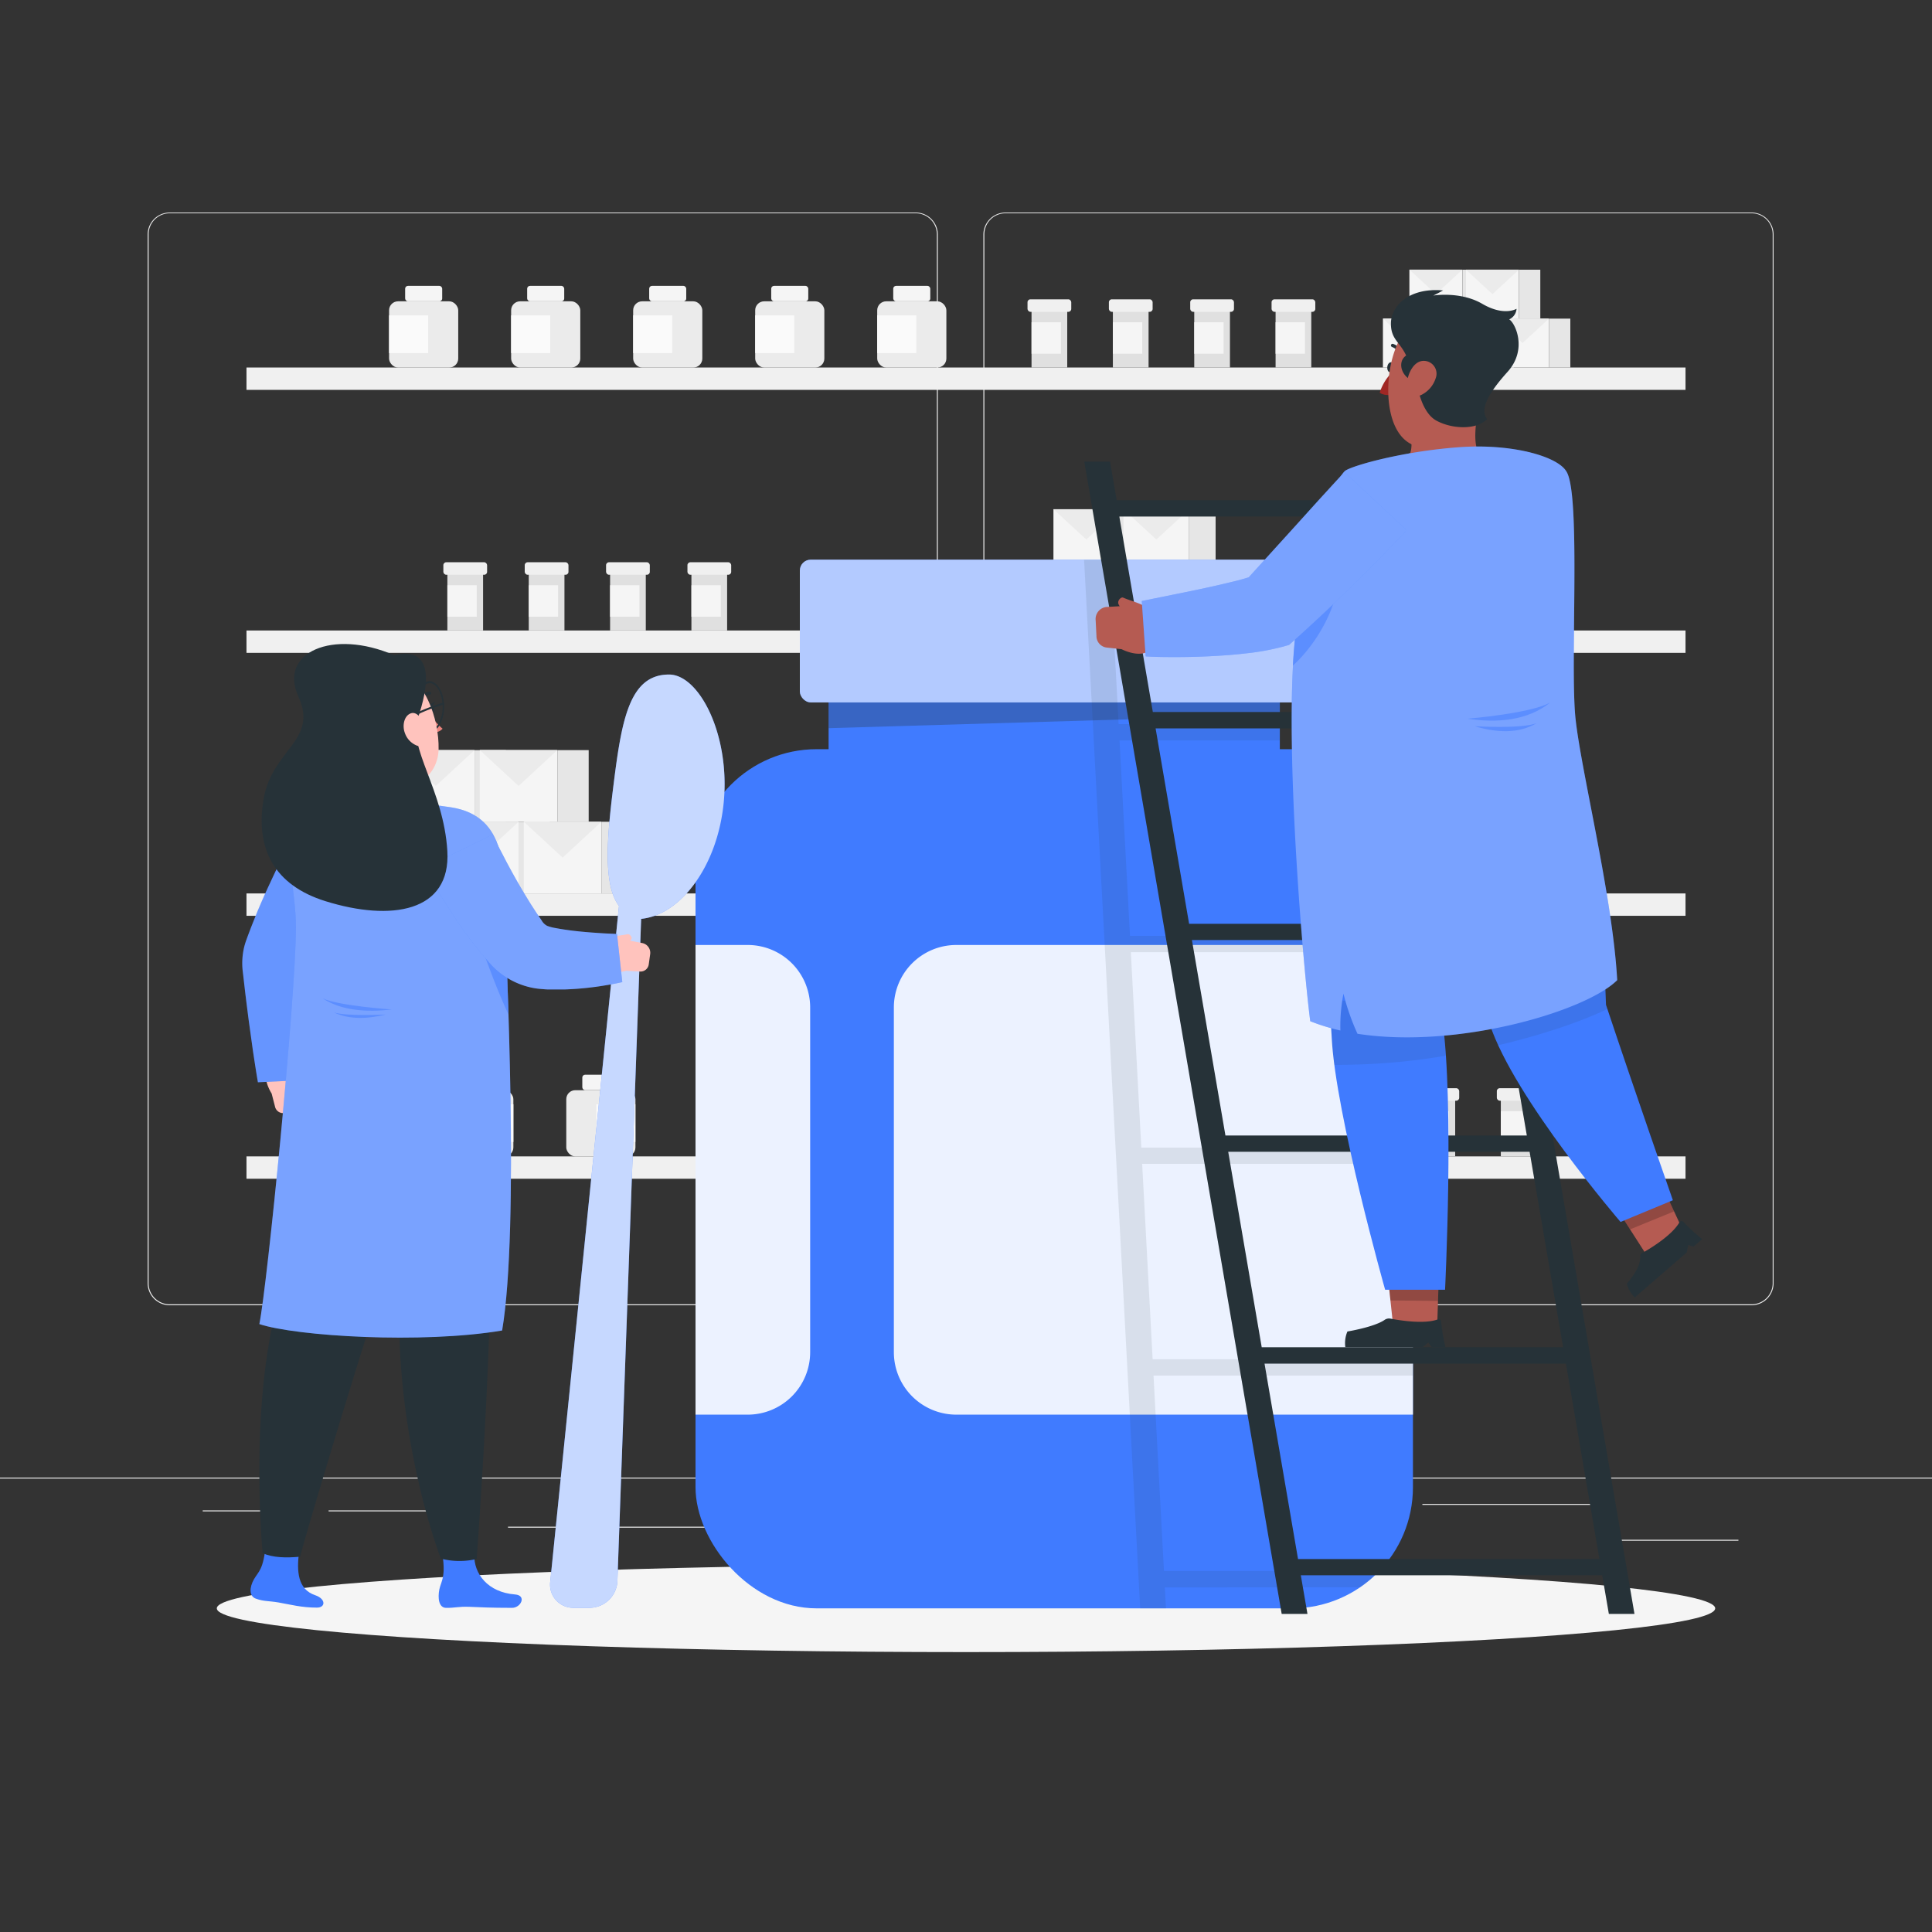 <svg xmlns="http://www.w3.org/2000/svg" viewBox="0 0 500 500"><rect x="0" y="0" width="500" height="500" fill="#333333" stroke="none"/><g id="freepik--background-complete--inject-32"><rect y="382.4" width="500" height="0.25" style="fill:#ebebeb"></rect><rect x="416.78" y="398.49" width="33.12" height="0.25" style="fill:#ebebeb"></rect><rect x="322.53" y="401.21" width="8.69" height="0.25" style="fill:#ebebeb"></rect><rect x="368.11" y="389.21" width="47.67" height="0.25" style="fill:#ebebeb"></rect><rect x="52.46" y="390.89" width="23.68" height="0.25" style="fill:#ebebeb"></rect><rect x="85.04" y="390.89" width="25.85" height="0.25" style="fill:#ebebeb"></rect><rect x="131.47" y="395.11" width="64.64" height="0.25" style="fill:#ebebeb"></rect><path d="M237,337.8H43.91a5.71,5.71,0,0,1-5.7-5.71V60.66A5.71,5.71,0,0,1,43.91,55H237a5.71,5.71,0,0,1,5.71,5.71V332.09A5.71,5.71,0,0,1,237,337.8ZM43.91,55.2a5.46,5.46,0,0,0-5.45,5.46V332.09a5.46,5.46,0,0,0,5.45,5.46H237a5.47,5.47,0,0,0,5.46-5.46V60.66A5.47,5.47,0,0,0,237,55.2Z" style="fill:#ebebeb"></path><path d="M453.31,337.8H260.21a5.72,5.72,0,0,1-5.71-5.71V60.66A5.72,5.72,0,0,1,260.21,55h193.1A5.71,5.71,0,0,1,459,60.66V332.09A5.71,5.71,0,0,1,453.31,337.8ZM260.21,55.2a5.47,5.47,0,0,0-5.46,5.46V332.09a5.47,5.47,0,0,0,5.46,5.46h193.1a5.47,5.47,0,0,0,5.46-5.46V60.66a5.47,5.47,0,0,0-5.46-5.46Z" style="fill:#ebebeb"></path><rect x="63.79" y="95.11" width="372.42" height="5.79" style="fill:#f0f0f0"></rect><rect x="63.79" y="163.17" width="372.42" height="5.79" style="fill:#f0f0f0"></rect><rect x="63.79" y="231.22" width="372.42" height="5.79" style="fill:#f0f0f0"></rect><rect x="63.79" y="299.27" width="372.42" height="5.79" style="fill:#f0f0f0"></rect><rect x="100.69" y="77.98" width="17.9" height="17.14" rx="2.33" style="fill:#ebebeb"></rect><rect x="100.69" y="81.62" width="10.12" height="9.75" style="fill:#fafafa"></rect><rect x="104.85" y="73.98" width="9.59" height="4" rx="0.73" style="fill:#f5f5f5"></rect><rect x="132.28" y="77.98" width="17.9" height="17.14" rx="2.33" style="fill:#ebebeb"></rect><rect x="132.28" y="81.62" width="10.12" height="9.75" style="fill:#fafafa"></rect><rect x="136.43" y="73.98" width="9.59" height="4" rx="0.73" style="fill:#f5f5f5"></rect><rect x="163.86" y="77.98" width="17.9" height="17.14" rx="2.33" style="fill:#ebebeb"></rect><rect x="163.86" y="81.62" width="10.12" height="9.75" style="fill:#fafafa"></rect><rect x="168.01" y="73.98" width="9.59" height="4" rx="0.73" style="fill:#f5f5f5"></rect><rect x="195.44" y="77.98" width="17.9" height="17.14" rx="2.33" style="fill:#ebebeb"></rect><rect x="195.44" y="81.62" width="10.12" height="9.75" style="fill:#fafafa"></rect><rect x="199.59" y="73.98" width="9.59" height="4" rx="0.73" style="fill:#f5f5f5"></rect><rect x="227.02" y="77.98" width="17.9" height="17.14" rx="2.33" style="fill:#ebebeb"></rect><rect x="227.02" y="81.62" width="10.12" height="9.75" style="fill:#fafafa"></rect><rect x="231.17" y="73.98" width="9.59" height="4" rx="0.73" style="fill:#f5f5f5"></rect><rect x="227.02" y="214.08" width="17.9" height="17.14" rx="2.33" style="fill:#ebebeb"></rect><rect x="227.02" y="217.73" width="10.12" height="9.75" style="fill:#fafafa"></rect><rect x="231.17" y="210.08" width="9.59" height="4" rx="0.73" style="fill:#f5f5f5"></rect><rect x="258.6" y="214.08" width="17.9" height="17.14" rx="2.33" style="fill:#ebebeb"></rect><rect x="258.6" y="217.73" width="10.12" height="9.75" style="fill:#fafafa"></rect><rect x="262.75" y="210.08" width="9.59" height="4" rx="0.73" style="fill:#f5f5f5"></rect><rect x="290.18" y="214.08" width="17.9" height="17.14" rx="2.33" style="fill:#ebebeb"></rect><rect x="290.18" y="217.73" width="10.12" height="9.75" style="fill:#fafafa"></rect><rect x="294.33" y="210.08" width="9.59" height="4" rx="0.73" style="fill:#f5f5f5"></rect><rect x="321.76" y="214.08" width="17.9" height="17.14" rx="2.33" style="fill:#ebebeb"></rect><rect x="321.76" y="217.73" width="10.12" height="9.75" style="fill:#fafafa"></rect><rect x="325.91" y="210.08" width="9.59" height="4" rx="0.73" style="fill:#f5f5f5"></rect><rect x="353.34" y="214.08" width="17.9" height="17.14" rx="2.33" style="fill:#ebebeb"></rect><rect x="353.34" y="217.73" width="10.12" height="9.75" style="fill:#fafafa"></rect><rect x="357.49" y="210.08" width="9.59" height="4" rx="0.73" style="fill:#f5f5f5"></rect><rect x="146.54" y="282.13" width="17.9" height="17.14" rx="2.33" transform="translate(310.99 581.41) rotate(180)" style="fill:#ebebeb"></rect><rect x="154.32" y="285.78" width="10.12" height="9.75" transform="translate(318.76 581.31) rotate(180)" style="fill:#fafafa"></rect><rect x="150.7" y="278.14" width="9.59" height="4" rx="0.73" transform="translate(310.99 560.27) rotate(180)" style="fill:#f5f5f5"></rect><rect x="114.96" y="282.13" width="17.9" height="17.14" rx="2.33" transform="translate(247.82 581.41) rotate(180)" style="fill:#ebebeb"></rect><rect x="122.74" y="285.78" width="10.12" height="9.75" transform="translate(255.6 581.31) rotate(180)" style="fill:#fafafa"></rect><rect x="119.12" y="278.14" width="9.59" height="4" rx="0.73" transform="translate(247.82 560.27) rotate(180)" style="fill:#f5f5f5"></rect><rect x="83.38" y="282.13" width="17.9" height="17.14" rx="2.33" transform="translate(184.66 581.41) rotate(180)" style="fill:#ebebeb"></rect><rect x="91.16" y="285.78" width="10.12" height="9.75" transform="translate(192.44 581.31) rotate(180)" style="fill:#fafafa"></rect><rect x="87.54" y="278.14" width="9.59" height="4" rx="0.73" transform="translate(184.66 560.27) rotate(180)" style="fill:#f5f5f5"></rect><rect x="266.96" y="79.84" width="9.24" height="15.28" style="fill:#e0e0e0"></rect><rect x="266.96" y="83.4" width="7.6" height="8.15" style="fill:#f5f5f5"></rect><rect x="265.92" y="77.46" width="11.32" height="3.24" rx="0.75" style="fill:#f0f0f0"></rect><rect x="288.01" y="79.84" width="9.24" height="15.28" style="fill:#e0e0e0"></rect><rect x="288.01" y="83.4" width="7.6" height="8.15" style="fill:#f5f5f5"></rect><rect x="286.98" y="77.46" width="11.32" height="3.24" rx="0.75" style="fill:#f0f0f0"></rect><rect x="309.07" y="79.84" width="9.24" height="15.28" style="fill:#e0e0e0"></rect><rect x="309.07" y="83.4" width="7.6" height="8.15" style="fill:#f5f5f5"></rect><rect x="308.03" y="77.46" width="11.32" height="3.24" rx="0.75" style="fill:#f0f0f0"></rect><rect x="330.12" y="79.84" width="9.24" height="15.28" style="fill:#e0e0e0"></rect><rect x="330.12" y="83.4" width="7.6" height="8.15" style="fill:#f5f5f5"></rect><rect x="329.08" y="77.46" width="11.32" height="3.24" rx="0.75" style="fill:#f0f0f0"></rect><rect x="115.78" y="147.89" width="9.24" height="15.28" style="fill:#e0e0e0"></rect><rect x="115.78" y="151.46" width="7.6" height="8.15" style="fill:#f5f5f5"></rect><rect x="114.74" y="145.51" width="11.32" height="3.24" rx="0.75" style="fill:#f0f0f0"></rect><rect x="136.84" y="147.89" width="9.24" height="15.28" style="fill:#e0e0e0"></rect><rect x="136.84" y="151.46" width="7.6" height="8.15" style="fill:#f5f5f5"></rect><rect x="135.8" y="145.51" width="11.32" height="3.24" rx="0.75" style="fill:#f0f0f0"></rect><rect x="157.89" y="147.89" width="9.24" height="15.28" style="fill:#e0e0e0"></rect><rect x="157.89" y="151.46" width="7.6" height="8.15" style="fill:#f5f5f5"></rect><rect x="156.85" y="145.51" width="11.32" height="3.24" rx="0.75" style="fill:#f0f0f0"></rect><rect x="178.94" y="147.89" width="9.24" height="15.28" style="fill:#e0e0e0"></rect><rect x="178.94" y="151.46" width="7.6" height="8.15" style="fill:#f5f5f5"></rect><rect x="177.91" y="145.51" width="11.32" height="3.24" rx="0.75" style="fill:#f0f0f0"></rect><rect x="346.31" y="284" width="9.24" height="15.28" style="fill:#e0e0e0"></rect><rect x="346.31" y="287.56" width="7.6" height="8.15" style="fill:#f5f5f5"></rect><rect x="345.27" y="281.62" width="11.32" height="3.24" rx="0.75" style="fill:#f0f0f0"></rect><rect x="367.36" y="284" width="9.24" height="15.28" style="fill:#e0e0e0"></rect><rect x="367.36" y="287.56" width="7.6" height="8.15" style="fill:#f5f5f5"></rect><rect x="366.32" y="281.62" width="11.32" height="3.24" rx="0.75" style="fill:#f0f0f0"></rect><rect x="388.41" y="284" width="9.24" height="15.28" style="fill:#e0e0e0"></rect><rect x="388.41" y="287.56" width="7.6" height="8.15" style="fill:#f5f5f5"></rect><rect x="387.38" y="281.62" width="11.32" height="3.24" rx="0.75" style="fill:#f0f0f0"></rect><rect x="409.47" y="284" width="9.24" height="15.28" style="fill:#e0e0e0"></rect><rect x="409.47" y="287.56" width="7.6" height="8.15" style="fill:#f5f5f5"></rect><rect x="408.43" y="281.62" width="11.32" height="3.24" rx="0.75" style="fill:#f0f0f0"></rect><rect x="264.14" y="147.48" width="16.99" height="15.69" style="fill:#f5f5f5"></rect><rect x="281.13" y="147.48" width="6.85" height="15.69" transform="translate(569.1 310.64) rotate(180)" style="fill:#e6e6e6"></rect><polygon points="264.14 147.48 272.63 155.32 281.13 147.48 264.14 147.48" style="fill:#ebebeb"></polygon><rect x="282.27" y="147.48" width="16.99" height="15.69" style="fill:#f5f5f5"></rect><rect x="299.26" y="147.48" width="6.85" height="15.69" transform="translate(605.36 310.64) rotate(180)" style="fill:#e6e6e6"></rect><polygon points="282.27 147.48 290.76 155.32 299.26 147.48 282.27 147.48" style="fill:#ebebeb"></polygon><rect x="300.4" y="147.48" width="16.99" height="15.69" style="fill:#f5f5f5"></rect><rect x="317.39" y="147.48" width="6.85" height="15.69" transform="translate(641.63 310.64) rotate(180)" style="fill:#e6e6e6"></rect><polygon points="300.4 147.48 308.89 155.32 317.39 147.48 300.4 147.48" style="fill:#ebebeb"></polygon><rect x="272.63" y="131.79" width="16.99" height="15.69" style="fill:#f5f5f5"></rect><rect x="289.62" y="131.79" width="6.85" height="15.69" transform="translate(586.09 279.26) rotate(180)" style="fill:#e6e6e6"></rect><polygon points="272.63 131.79 281.13 139.63 289.62 131.79 272.63 131.79" style="fill:#ebebeb"></polygon><rect x="290.76" y="131.79" width="16.99" height="15.69" style="fill:#f5f5f5"></rect><rect x="307.75" y="131.79" width="6.85" height="15.69" transform="translate(622.35 279.26) rotate(180)" style="fill:#e6e6e6"></rect><polygon points="290.76 131.79 299.26 139.63 307.75 131.79 290.76 131.79" style="fill:#ebebeb"></polygon><rect x="339.91" y="147.48" width="16.99" height="15.69" style="fill:#f5f5f5"></rect><rect x="356.9" y="147.48" width="6.85" height="15.69" transform="translate(720.66 310.64) rotate(180)" style="fill:#e6e6e6"></rect><polygon points="339.91 147.48 348.41 155.32 356.9 147.48 339.91 147.48" style="fill:#ebebeb"></polygon><rect x="358.05" y="147.48" width="16.99" height="15.69" style="fill:#f5f5f5"></rect><rect x="375.04" y="147.48" width="6.85" height="15.69" transform="translate(756.92 310.64) rotate(180)" style="fill:#e6e6e6"></rect><polygon points="358.05 147.48 366.54 155.32 375.04 147.48 358.05 147.48" style="fill:#ebebeb"></polygon><rect x="376.18" y="147.48" width="16.99" height="15.69" style="fill:#f5f5f5"></rect><rect x="393.17" y="147.48" width="6.85" height="15.69" transform="translate(793.18 310.64) rotate(180)" style="fill:#e6e6e6"></rect><polygon points="376.18 147.48 384.67 155.32 393.17 147.48 376.18 147.48" style="fill:#ebebeb"></polygon><rect x="348.41" y="131.79" width="16.99" height="15.69" style="fill:#f5f5f5"></rect><rect x="365.4" y="131.79" width="6.85" height="15.69" transform="translate(737.65 279.26) rotate(180)" style="fill:#e6e6e6"></rect><polygon points="348.41 131.79 356.9 139.63 365.4 131.79 348.41 131.79" style="fill:#ebebeb"></polygon><rect x="366.54" y="131.79" width="16.99" height="15.69" style="fill:#f5f5f5"></rect><rect x="383.53" y="131.79" width="6.85" height="15.69" transform="translate(773.91 279.26) rotate(180)" style="fill:#e6e6e6"></rect><polygon points="366.54 131.79 375.04 139.63 383.53 131.79 366.54 131.79" style="fill:#ebebeb"></polygon><rect x="183.99" y="283.58" width="16.99" height="15.69" style="fill:#f5f5f5"></rect><rect x="200.98" y="283.58" width="6.85" height="15.69" transform="translate(408.81 582.86) rotate(180)" style="fill:#e6e6e6"></rect><polygon points="183.99 283.58 192.49 291.43 200.98 283.58 183.99 283.58" style="fill:#ebebeb"></polygon><rect x="202.12" y="283.58" width="16.99" height="15.69" style="fill:#f5f5f5"></rect><rect x="219.11" y="283.58" width="6.85" height="15.69" transform="translate(445.07 582.86) rotate(180)" style="fill:#e6e6e6"></rect><polygon points="202.12 283.58 210.62 291.43 219.11 283.58 202.12 283.58" style="fill:#ebebeb"></polygon><rect x="220.25" y="283.58" width="16.99" height="15.69" style="fill:#f5f5f5"></rect><rect x="237.24" y="283.58" width="6.85" height="15.69" transform="translate(481.33 582.86) rotate(180)" style="fill:#e6e6e6"></rect><polygon points="220.25 283.58 228.75 291.43 237.24 283.58 220.25 283.58" style="fill:#ebebeb"></polygon><rect x="192.48" y="267.89" width="16.99" height="15.69" style="fill:#f5f5f5"></rect><rect x="209.47" y="267.89" width="6.85" height="15.69" transform="translate(425.8 551.48) rotate(180)" style="fill:#e6e6e6"></rect><polygon points="192.49 267.89 200.98 275.74 209.47 267.89 192.49 267.89" style="fill:#ebebeb"></polygon><rect x="210.62" y="267.89" width="16.99" height="15.69" style="fill:#f5f5f5"></rect><rect x="227.61" y="267.89" width="6.85" height="15.69" transform="translate(462.06 551.48) rotate(180)" style="fill:#e6e6e6"></rect><polygon points="210.62 267.89 219.11 275.74 227.61 267.89 210.62 267.89" style="fill:#ebebeb"></polygon><rect x="259.77" y="283.58" width="16.99" height="15.69" style="fill:#f5f5f5"></rect><rect x="276.76" y="283.58" width="6.85" height="15.69" transform="translate(560.36 582.86) rotate(180)" style="fill:#e6e6e6"></rect><polygon points="259.77 283.58 268.26 291.43 276.76 283.58 259.77 283.58" style="fill:#ebebeb"></polygon><rect x="277.9" y="283.58" width="16.99" height="15.69" style="fill:#f5f5f5"></rect><rect x="294.89" y="283.58" width="6.85" height="15.69" transform="translate(596.63 582.86) rotate(180)" style="fill:#e6e6e6"></rect><polygon points="277.9 283.58 286.39 291.43 294.89 283.58 277.9 283.58" style="fill:#ebebeb"></polygon><rect x="296.03" y="283.58" width="16.99" height="15.69" style="fill:#f5f5f5"></rect><rect x="313.02" y="283.58" width="6.85" height="15.69" transform="translate(632.89 582.86) rotate(180)" style="fill:#e6e6e6"></rect><polygon points="296.03 283.58 304.52 291.43 313.02 283.58 296.03 283.58" style="fill:#ebebeb"></polygon><rect x="268.26" y="267.89" width="16.99" height="15.69" style="fill:#f5f5f5"></rect><rect x="285.25" y="267.89" width="6.85" height="15.69" transform="translate(577.35 551.48) rotate(180)" style="fill:#e6e6e6"></rect><polygon points="268.26 267.89 276.76 275.74 285.25 267.89 268.26 267.89" style="fill:#ebebeb"></polygon><rect x="286.39" y="267.89" width="16.99" height="15.69" style="fill:#f5f5f5"></rect><rect x="303.38" y="267.89" width="6.85" height="15.69" transform="translate(613.62 551.48) rotate(180)" style="fill:#e6e6e6"></rect><polygon points="286.39 267.89 294.89 275.74 303.38 267.89 286.39 267.89" style="fill:#ebebeb"></polygon><rect x="92.69" y="212.67" width="20.08" height="18.55" style="fill:#f5f5f5"></rect><rect x="112.78" y="212.67" width="8.1" height="18.55" transform="translate(233.65 443.89) rotate(180)" style="fill:#e6e6e6"></rect><polygon points="92.69 212.67 102.73 221.95 112.78 212.67 92.69 212.67" style="fill:#ebebeb"></polygon><rect x="114.12" y="212.67" width="20.08" height="18.55" style="fill:#f5f5f5"></rect><rect x="134.21" y="212.67" width="8.1" height="18.55" transform="translate(276.51 443.89) rotate(180)" style="fill:#e6e6e6"></rect><polygon points="114.13 212.67 124.17 221.95 134.21 212.67 114.13 212.67" style="fill:#ebebeb"></polygon><rect x="135.56" y="212.67" width="20.08" height="18.55" style="fill:#f5f5f5"></rect><rect x="155.64" y="212.67" width="8.1" height="18.55" transform="translate(319.38 443.89) rotate(180)" style="fill:#e6e6e6"></rect><polygon points="135.56 212.67 145.6 221.95 155.64 212.67 135.56 212.67" style="fill:#ebebeb"></polygon><rect x="102.73" y="194.12" width="20.08" height="18.55" style="fill:#f5f5f5"></rect><rect x="122.82" y="194.12" width="8.1" height="18.55" transform="translate(253.73 406.8) rotate(180)" style="fill:#e6e6e6"></rect><polygon points="102.73 194.12 112.78 203.4 122.82 194.12 102.73 194.12" style="fill:#ebebeb"></polygon><rect x="124.17" y="194.12" width="20.08" height="18.55" style="fill:#f5f5f5"></rect><rect x="144.25" y="194.12" width="8.1" height="18.55" transform="translate(296.6 406.8) rotate(180)" style="fill:#e6e6e6"></rect><polygon points="124.17 194.12 134.21 203.4 144.25 194.12 124.17 194.12" style="fill:#ebebeb"></polygon><rect x="357.9" y="82.45" width="13.71" height="12.66" style="fill:#f5f5f5"></rect><rect x="371.61" y="82.45" width="5.53" height="12.66" transform="translate(748.75 177.57) rotate(180)" style="fill:#e6e6e6"></rect><polygon points="357.9 82.45 364.75 88.78 371.61 82.45 357.9 82.45" style="fill:#ebebeb"></polygon><rect x="372.53" y="82.45" width="13.71" height="12.66" style="fill:#f5f5f5"></rect><rect x="386.24" y="82.45" width="5.53" height="12.66" transform="translate(778.01 177.57) rotate(180)" style="fill:#e6e6e6"></rect><polygon points="372.53 82.45 379.38 88.78 386.24 82.45 372.53 82.45" style="fill:#ebebeb"></polygon><rect x="387.16" y="82.45" width="13.71" height="12.66" style="fill:#f5f5f5"></rect><rect x="400.87" y="82.45" width="5.53" height="12.66" transform="translate(807.27 177.57) rotate(180)" style="fill:#e6e6e6"></rect><polygon points="387.16 82.45 394.02 88.78 400.87 82.45 387.16 82.45" style="fill:#ebebeb"></polygon><rect x="364.75" y="69.79" width="13.71" height="12.66" style="fill:#f5f5f5"></rect><rect x="378.46" y="69.79" width="5.53" height="12.66" transform="translate(762.46 152.25) rotate(180)" style="fill:#e6e6e6"></rect><polygon points="364.75 69.79 371.61 76.12 378.46 69.79 364.75 69.79" style="fill:#ebebeb"></polygon><rect x="379.39" y="69.79" width="13.71" height="12.66" style="fill:#f5f5f5"></rect><rect x="393.09" y="69.79" width="5.53" height="12.66" transform="translate(791.72 152.25) rotate(180)" style="fill:#e6e6e6"></rect><polygon points="379.38 69.79 386.24 76.12 393.1 69.79 379.38 69.79" style="fill:#ebebeb"></polygon></g><g id="freepik--Shadow--inject-32"><ellipse id="freepik--path--inject-32" cx="250" cy="416.24" rx="193.89" ry="11.32" style="fill:#f5f5f5"></ellipse></g><g id="freepik--pill-box--inject-32"><rect x="180" y="193.89" width="185.67" height="222.35" rx="31.34" style="fill:#407BFF"></rect><rect x="214.44" y="179.67" width="116.78" height="35" style="fill:#407BFF"></rect><polygon points="331.22 185 214.44 188.45 214.44 179.67 331.22 179.67 331.22 185" style="fill:#263238;opacity:0.3"></polygon><rect x="207" y="144.84" width="131.67" height="36.94" rx="2.81" style="fill:#407BFF"></rect><rect x="207" y="144.84" width="131.67" height="36.94" rx="2.81" style="fill:#fff;opacity:0.6"></rect><path d="M247.5,244.56H365.67a0,0,0,0,1,0,0V366.11a0,0,0,0,1,0,0H247.5a16.17,16.17,0,0,1-16.17-16.17V260.72A16.17,16.17,0,0,1,247.5,244.56Z" style="fill:#fff;opacity:0.9"></path><path d="M196.17,244.56h13.5a0,0,0,0,1,0,0V366.11a0,0,0,0,1,0,0h-13.5A16.17,16.17,0,0,1,180,349.94V260.72A16.17,16.17,0,0,1,196.17,244.56Z" transform="translate(389.67 610.67) rotate(180)" style="fill:#fff;opacity:0.9"></path></g><g id="freepik--character-1--inject-32"><path d="M74.44,274.44l-4,.7c-3.66,2.53-.14,7.86-.14,7.86l.87,3.38a2.15,2.15,0,0,0,2.43,1.67l2.78-.46a2.58,2.58,0,0,0,2-2.87l-.36-3.07a6.44,6.44,0,0,0-.82-2.47Z" style="fill:#ffc3bd"></path><path d="M94.18,223l-3.85,6.88L86.5,236.8l-3.69,6.94-1.75,3.46-.84,1.71-.21.43-.1.21c0,.1,0,0,0,.06h-.06l-.1,0s0,0,0,.1v5.13c0,2.74,0,5.48,0,8.22l-.16,8.21c-.1,2.74-.17,5.48-.32,8.22l-12.52.6c-.47-2.67-.86-5.34-1.27-8l-1.11-8c-.34-2.67-.69-5.34-1-8l-.46-4-.12-1a18.12,18.12,0,0,1,.38-5.91,19,19,0,0,1,.58-1.91l.43-1.18.76-2c.52-1.33,1.06-2.65,1.6-4,1.09-2.61,2.22-5.17,3.41-7.69,2.35-5.08,4.78-10,7.51-14.92Z" style="fill:#407BFF"></path><g style="opacity:0.2"><path d="M94.18,223l-3.85,6.88L86.5,236.8l-3.69,6.94-1.75,3.46-.84,1.71-.21.43-.1.21c0,.1,0,0,0,.06h-.06l-.1,0s0,0,0,.1v5.13c0,2.74,0,5.48,0,8.22l-.16,8.21c-.1,2.74-.17,5.48-.32,8.22l-12.52.6c-.47-2.67-.86-5.34-1.27-8l-1.11-8c-.34-2.67-.69-5.34-1-8l-.46-4-.12-1a18.12,18.12,0,0,1,.38-5.91,19,19,0,0,1,.58-1.91l.43-1.18.76-2c.52-1.33,1.06-2.65,1.6-4,1.09-2.61,2.22-5.17,3.41-7.69,2.35-5.08,4.78-10,7.51-14.92Z" style="fill:#fff"></path></g><path d="M158.63,204.33c2.16-17.42,4-29.76,14.51-29.76,7.83,0,15.84,15.6,14.16,33.08-1.61,16.72-11.29,29.18-21.37,30.15l-6.15,171.52a7.25,7.25,0,0,1-7.13,6.78H148.5a6,6,0,0,1-6.1-6.78l17.79-174.88C156.07,229.07,157.09,216.8,158.63,204.33Z" style="fill:#407BFF"></path><path d="M158.63,204.33c2.16-17.42,4-29.76,14.51-29.76,7.83,0,15.84,15.6,14.16,33.08-1.61,16.72-11.29,29.18-21.37,30.15l-6.15,171.52a7.25,7.25,0,0,1-7.13,6.78H148.5a6,6,0,0,1-6.1-6.78l17.79-174.88C156.07,229.07,157.09,216.8,158.63,204.33Z" style="fill:#fff;opacity:0.7"></path><path d="M133.27,412.64c-7-.54-10.7-5.33-10.53-10.41.1-2.8-8.86-3.05-8.86-3.05,2,8.68.26,9.92-.18,12.16s-.15,4.72,1.7,4.77c2.22.05,3.23-.37,6-.27,3.23.13,5.4.26,11.13.27C134.81,416.11,136.39,412.88,133.27,412.64Z" style="fill:#407BFF"></path><path d="M81.55,412.83c-4.54-1.54-4.77-6.24-4.17-11.08.36-2.86-8.55-2.31-8.55-2.31-.65,6.91-1.91,7.18-3.11,9.28s-1.26,4.39.47,5c2.07.76,3.22.55,5.91,1,3.16.56,6,1.33,9.85,1.33C84.24,416.11,84.46,413.82,81.55,412.83Z" style="fill:#407BFF"></path><path d="M126.54,260.9s4.33,35.31.33,66c.21,25.92-3.5,76.56-3.5,76.56a19.34,19.34,0,0,1-9.28-.09s-13.77-35.27-10.22-76.91c-13.07-41.74-12.14-64.24-12.14-64.24Z" style="fill:#263238"></path><path d="M112.78,261.4s-7.11,50.66-14.9,74.8C89.69,361.55,78,401,77.68,402.87c-3.63.34-7,.27-9.71-.9,0,0-4.25-44.4,6.22-71.92,2.64-57.46,8.8-67.57,8.8-67.57Z" style="fill:#263238"></path><path d="M93.27,192.76c1.4,4.87,2.88,12.84,1.1,17.17,0,0,6.5.09,16,7.14,4.13-6.56-.2-7.66-.2-7.66-3.89-.76-4.67-5.43-4.8-9.08Z" style="fill:#ffc3bd"></path><path d="M125,221.33c0-5.93-4.11-10.11-11.67-11.46-7-1.25-16.72-1.43-23.14.53s-8.3,5.56-7.09,10.46c5.23,21.15-1,35-.08,41.62,16,1.53,40.09,1.16,43.55-1.58,2.32-3.35-1.07-21.5-2.37-24.14C130.44,232.09,125,224.64,125,221.33Z" style="fill:#407BFF"></path><path d="M110.8,183.65c.15.66.61,1.11,1,1s.66-.7.52-1.35-.6-1.11-1-1S110.66,183,110.8,183.65Z" style="fill:#263238"></path><path d="M111.14,182.38l1.47-.79S112.07,183,111.14,182.38Z" style="fill:#263238"></path><path d="M111.32,184.92a17.7,17.7,0,0,0,3.22,3.67,2.87,2.87,0,0,1-2.23.94Z" style="fill:#ed847e"></path><path d="M111.2,189.42c-2.11,0-3.84-2.93-3.86-6.54a9.5,9.5,0,0,1,1-4.6,3.35,3.35,0,0,1,2.74-2h0c2.1,0,3.83,2.93,3.86,6.54a9.43,9.43,0,0,1-1.06,4.59,3.32,3.32,0,0,1-2.74,2Zm0-12.63h0a2.85,2.85,0,0,0-2.31,1.74,8.93,8.93,0,0,0-1,4.35c0,3.33,1.53,6,3.36,6h0a2.88,2.88,0,0,0,2.31-1.74,8.93,8.93,0,0,0,1-4.35C114.49,179.5,113,176.79,111.15,176.79Z" style="fill:#263238"></path><path d="M111.5,179.63a.4.4,0,0,0,.08-.28.39.39,0,0,0-.44-.34,3.9,3.9,0,0,0-3,1.94.4.4,0,0,0,.71.35,3.05,3.05,0,0,1,2.39-1.51A.41.41,0,0,0,111.5,179.63Z" style="fill:#263238"></path><path d="M89.17,187.17c2.2,7.92,3,11.32,7.83,14.58,7.31,4.91,16.35.49,16.51-7.91.14-7.57-3.49-19.25-11.88-20.78S87,179.26,89.17,187.17Z" style="fill:#ffc3bd"></path><path d="M77.52,213c4.37-5.85,24.28-6.39,39.2-4.07s13.59,17.1,13.91,27.22,3.86,81.36-.68,108.18c-20.65,3.5-53.35,1.5-62.83-1.66,2-9.67,9.37-83.55,9.48-102.66C76.65,230.67,72.91,219.17,77.52,213Z" style="fill:#407BFF"></path><path d="M77.52,213c4.37-5.85,24.28-6.39,39.2-4.07s13.59,17.1,13.91,27.22,3.86,81.36-.68,108.18c-20.65,3.5-53.35,1.5-62.83-1.66,2-9.67,9.37-83.55,9.48-102.66C76.65,230.67,72.91,219.17,77.52,213Z" style="fill:#fff;opacity:0.3"></path><path d="M131.05,246.93c-3.43-3.24-6.44-6.42-7.55-8.5-4-7.45,3.09,13.48,8.11,24.15C131.42,256.63,131.22,251.29,131.05,246.93Z" style="fill:#407BFF;opacity:0.5"></path><path d="M155.14,244.75l-.52,4c1.31,4.25,7.45,2.49,7.45,2.49l3.49.19a2.15,2.15,0,0,0,2.33-1.81l.39-2.79a2.58,2.58,0,0,0-2.13-2.78l-3-.58a6.19,6.19,0,0,0-2.61,0Z" style="fill:#ffc3bd"></path><path d="M154.05,245.21c1.7-3,5.5-2.84,8.39-3.44.49-.11,1.4.85.86,1.44a3.9,3.9,0,0,1-2.72,1.43c0,1.09-1.34,3.93-5.07,3.6A4.41,4.41,0,0,1,154.05,245.21Z" style="fill:#ffc3bd"></path><path d="M127.46,216l1.42,2.84,1.53,2.93c1,1.95,2.06,3.89,3.14,5.8s2.19,3.76,3.31,5.59c.56.92,1.14,1.8,1.71,2.68.29.45.58.87.88,1.3l.43.64.22.32.07.11a3.57,3.57,0,0,0,1.43,1.4,11.23,11.23,0,0,0,2.16.57c1,.19,2,.35,3,.49,2.06.3,4.22.5,6.4.67,1.09.07,2.19.16,3.29.22l3.23.15,1.37,12.46c-1.34.3-2.49.52-3.74.73s-2.45.41-3.69.56c-2.47.32-5,.53-7.58.61-1.29,0-2.61,0-4,0-.67,0-1.37-.07-2.07-.13a18,18,0,0,1-2.66-.4,20,20,0,0,1-10.25-5.92l-.82-.93-.63-.73c-.43-.49-.86-1-1.26-1.48-.83-1-1.6-2-2.37-3-1.53-2-3-4-4.33-6.11s-2.7-4.14-4-6.26c-.61-1.06-1.23-2.13-1.83-3.2s-1.15-2.13-1.78-3.38Z" style="fill:#407BFF"></path><g style="opacity:0.3"><path d="M127.46,216l1.42,2.84,1.53,2.93c1,1.95,2.06,3.89,3.14,5.8s2.19,3.76,3.31,5.59c.56.92,1.14,1.8,1.71,2.68.29.45.58.87.88,1.3l.43.64.22.32.07.11a3.57,3.57,0,0,0,1.43,1.4,11.23,11.23,0,0,0,2.16.57c1,.19,2,.35,3,.49,2.06.3,4.22.5,6.4.67,1.09.07,2.19.16,3.29.22l3.23.15,1.37,12.46c-1.34.3-2.49.52-3.74.73s-2.45.41-3.69.56c-2.47.32-5,.53-7.58.61-1.29,0-2.61,0-4,0-.67,0-1.37-.07-2.07-.13a18,18,0,0,1-2.66-.4,20,20,0,0,1-10.25-5.92l-.82-.93-.63-.73c-.43-.49-.86-1-1.26-1.48-.83-1-1.6-2-2.37-3-1.53-2-3-4-4.33-6.11s-2.7-4.14-4-6.26c-.61-1.06-1.23-2.13-1.83-3.2s-1.15-2.13-1.78-3.38Z" style="fill:#fff"></path></g><path d="M101.38,261.25s-13.85-.94-17.89-2.89C88.36,261.6,95,262,101.38,261.25Z" style="fill:#407BFF;opacity:0.5"></path><path d="M99.82,262.56s-10.2.52-13.39-.55C90.39,263.94,95.31,263.68,99.82,262.56Z" style="fill:#407BFF;opacity:0.5"></path><path d="M102,169.56c-15.89-6.89-30-.71-24.78,10.7s-6.78,13.61-9,26.52,2.82,22.33,16,26.44c16.93,5.28,32.51,2.89,31.55-13s-10.3-26.65-7.65-34.32S112.85,167,102,169.56Z" style="fill:#263238"></path><path d="M106.38,186.17l-.08,0a.25.25,0,0,1-.15-.32c.55-1.51,7.69-3.75,8.5-4a.25.25,0,0,1,.31.17.25.25,0,0,1-.16.31c-3,.92-7.83,2.74-8.18,3.7A.27.27,0,0,1,106.38,186.17Z" style="fill:#263238"></path><path d="M104.8,189.75A5.35,5.35,0,0,0,108,193c1.82.53,2.73-1.78,2.22-4.08-.46-2.07-2-4.85-3.79-4.34S104,187.73,104.8,189.75Z" style="fill:#ffc3bd"></path></g><g id="freepik--character-2--inject-32"><path d="M352,410.78a31.79,31.79,0,0,0,5-4.22H301.23L298.53,356h67.14v-4.22H298.3l-2.71-50.58h70.08V297h-70.3l-2.71-50.58h73v-4.22H292.44l-2.71-50.58h41.49v-4.22H289.5l-2.27-42.52h-6.67l14.52,271.39h6.67l-.29-5.45Z" style="fill:#263238;opacity:0.1"></path><path d="M365.24,119.46l1.72,10H289l-1.72-10h-6.67L331.7,417.68h6.67l-1.72-10h78l1.72,10H423L371.91,119.46Zm2.44,14.22,8.67,50.58h-78l-8.67-50.58ZM317.14,293.86l-8.67-50.58h78l8.67,50.58Zm78.72,4.22,8.67,50.58h-78l-8.67-50.58Zm-88.12-59-8.67-50.58h78l8.67,50.58Zm28.19,164.4-8.67-50.58h78l8.67,50.58Z" style="fill:#263238"></path><path d="M361.54,121.1a7.93,7.93,0,0,1,3.46-3.93,7.35,7.35,0,0,0-.32-5l18-7.56c-.94,6.25-1.67,11.19.87,14-3.44,2.55-9.74,7.13-17,7.58S360.59,123.77,361.54,121.1Z" style="fill:#b55b52"></path><path d="M360.66,96l.11,6.08s-2.31.57-3.7-.45A12.67,12.67,0,0,1,360.66,96Z" style="fill:#a02724"></path><path d="M360.76,95.16c-.07.72-.51,1.26-1,1.21s-.79-.67-.73-1.39.51-1.27,1-1.22S360.83,94.44,360.76,95.16Z" style="fill:#263238"></path><path d="M360,89.49a.41.41,0,0,0,.25.31,3.3,3.3,0,0,1,2.07,2.25.42.42,0,0,0,.5.33.42.42,0,0,0,.33-.5A4.15,4.15,0,0,0,360.55,89a.43.43,0,0,0-.57.49Z" style="fill:#263238"></path><path d="M385.39,94.92c-1.38,8.79-2.51,14.73-8,18-10.9,6.46-16.57,1.06-17.85-8-1.15-8.15,1.3-21.16,10.3-23.78A12.27,12.27,0,0,1,385.39,94.92Z" style="fill:#b55b52"></path><path d="M366.65,98.91c-4-.88-5.21-5.25-2.74-6.9-1.64-3.56-4-4.19-3.94-8.4s4.43-9.25,13.5-8.45c-1.25.7-2.54,1.33-2.54,1.33s7-1.17,12.68,2.14,8.87,1.28,8.87,1.28a3.25,3.25,0,0,1-1.91,2.75c1.45.75,4.91,7.66-.42,13.58s-7.15,9.85-5.29,12.22c-2.67,2.82-9,2.65-13.14.39S366.65,98.91,366.65,98.91Z" style="fill:#263238"></path><path d="M371.55,97.9a7.3,7.3,0,0,1-3.64,4.27c-2.3,1.16-4-.79-3.76-3.22.2-2.18,1.63-5.42,4.15-5.56A3.32,3.32,0,0,1,371.55,97.9Z" style="fill:#b55b52"></path><polygon points="358.88 327.58 372.44 327.71 371.93 343.7 360.6 343.61 358.88 327.58" style="fill:#b55b52"></polygon><polygon points="358.89 327.58 372.44 327.71 372.15 336.67 359.85 336.56 358.89 327.58" style="opacity:0.2"></polygon><path d="M373.27,263.88c4.73-21,12.56-43.26,4.31-62.14L339.92,205s3.73,44.78,4.74,63.71c1,19.67,13.81,65.07,13.81,65.07l15.51,0S376.39,285.66,373.27,263.88Z" style="fill:#407BFF"></path><path d="M374.09,348.65h-3.57l-.87-1.2-1.48,1.21h-20a7.74,7.74,0,0,1,.54-4.07s6.93-1.13,9.62-3a2,2,0,0,1,1.58-.32c2.42.46,8.82,1.5,12.28.15a.61.61,0,0,1,.77.53A43.77,43.77,0,0,0,374.09,348.65Z" style="fill:#263238"></path><polygon points="416.93 310.48 429.49 305.36 436.21 319.89 425.72 324.18 416.93 310.48" style="fill:#b55b52"></polygon><polygon points="416.93 310.48 429.5 305.37 433.26 313.5 421.86 318.15 416.93 310.48" style="opacity:0.2"></polygon><path d="M415.63,260.05c-.76-20.54-2-51.26-9.74-60l-42.15,2.87s15.75,43.69,21.82,62.16c6.31,19.19,33.84,51.16,33.84,51.16l13.54-5.62S423.23,282.88,415.63,260.05Z" style="fill:#407BFF"></path><path d="M355.44,119.47a170,170,0,0,1,37.57-2.8,12.71,12.71,0,0,1,11.91,14.12c-3.18,29.91,2.9,65.07,2.83,70.93,0,0-54.93,22.61-69.62,5.48-7.1-35.64,3.11-66.69,7.88-79.67A12.65,12.65,0,0,1,355.44,119.47Z" style="fill:#407BFF"></path><path d="M373.27,263.88c.4,2.74.7,5.9.93,9.33a166,166,0,0,1-28.87,2.36c-.33-2.5-.56-4.8-.67-6.83-.15-2.82-.36-6.21-.61-9.94a258.81,258.81,0,0,0,30.48-.28Q373.87,261.21,373.27,263.88Z" style="fill:#263238;opacity:0.1"></path><path d="M416,261.13c-6.95,3.32-16.94,6.71-28.25,9.37a52.24,52.24,0,0,1-2.19-5.46c-.69-2.1-1.51-4.54-2.41-7.19a306.84,306.84,0,0,0,32.21-4.64c.1,2.37.19,4.66.27,6.84Z" style="fill:#263238;opacity:0.1"></path><path d="M418.53,253.66c-8,8-41.23,17.9-67.21,13.88a59.71,59.71,0,0,1-3.63-10.38,43.43,43.43,0,0,0-.8,9.53,51.69,51.69,0,0,1-7.8-2.4c-1.77-13.58-6.35-66.59-4.28-94.94s11.44-46.21,13.36-47.54,14.73-5,29.45-6.07c13.45-1,25.44,2.29,27.77,6.29,3.83,6,.88,50.28,2.36,64S417.35,232.11,418.53,253.66Z" style="fill:#407BFF"></path><path d="M418.53,253.66c-8,8-41.23,17.9-67.21,13.88a59.71,59.71,0,0,1-3.63-10.38,43.43,43.43,0,0,0-.8,9.53,51.69,51.69,0,0,1-7.8-2.4c-1.77-13.58-6.35-66.59-4.28-94.94s11.44-46.21,13.36-47.54,14.73-5,29.45-6.07c13.45-1,25.44,2.29,27.77,6.29,3.83,6,.88,50.28,2.36,64S417.35,232.11,418.53,253.66Z" style="fill:#fff;opacity:0.3"></path><path d="M440.53,320.67l-2.23,1.93-1.39-.39-.38,1.93-13.45,11.63A7.89,7.89,0,0,1,421,332.2s3.7-3.85,3.52-7.19a.65.65,0,0,1,.32-.63c1.58-.88,7.78-4.48,9.8-8.06a.63.63,0,0,1,1-.13A43.38,43.38,0,0,0,440.53,320.67Z" style="fill:#263238"></path><path d="M298.81,160.3l.24,5.71c-1.88,5.69-8.78,2-8.78,2l-4-.44a3,3,0,0,1-2.51-3l-.2-4a3.15,3.15,0,0,1,2.7-3.48l3.53-.2a6.27,6.27,0,0,1,3,.57Z" style="fill:#b55b52"></path><path d="M300,161.16c-1.68-4.61-6.07-5.07-9.34-6.5-.56-.24-1.69.91-1.11,1.85a5,5,0,0,0,3,2.55c-.09,1.53,1.19,5.78,5.51,6.05A6.19,6.19,0,0,0,300,161.16Z" style="fill:#b55b52"></path><path d="M338,147.73a141.07,141.07,0,0,0-3.23,21.62q-.1,1.41-.18,2.91c7.06-6.44,11.72-16.39,11.73-22.6C346.36,146.64,342.29,145.76,338,147.73Z" style="fill:#407BFF;opacity:0.5"></path><path d="M379.77,186s16.61-1.36,21.45-4.22C395.38,186.53,387.38,187.16,379.77,186Z" style="fill:#407BFF;opacity:0.5"></path><path d="M381.65,187.94s12.23.76,16.05-.81C393,190,387.06,189.58,381.65,187.94Z" style="fill:#407BFF;opacity:0.5"></path><path d="M364.05,137.24c-2.27,2.44-4.57,4.76-6.87,7.13s-4.67,4.65-7,7c-4.69,4.64-9.5,9.17-14.5,13.68l-2.06,1.85-1.82.51a62.44,62.44,0,0,1-9.5,1.7c-3,.35-5.85.55-8.71.7s-5.71.23-8.55.24-5.64,0-8.55-.17l-1-14.34,8-1.62c2.65-.53,5.3-1.07,7.91-1.63s5.19-1.15,7.67-1.76a54.34,54.34,0,0,0,6.64-2l-3.89,2.36,13-14.32,6.53-7.23c2.2-2.39,4.39-4.82,6.59-7.17Z" style="fill:#407BFF"></path><g style="opacity:0.3"><path d="M364.05,137.24c-2.27,2.44-4.57,4.76-6.87,7.13s-4.67,4.65-7,7c-4.69,4.64-9.5,9.17-14.5,13.68l-2.06,1.85-1.82.51a62.44,62.44,0,0,1-9.5,1.7c-3,.35-5.85.55-8.71.7s-5.71.23-8.55.24-5.64,0-8.55-.17l-1-14.34,8-1.62c2.65-.53,5.3-1.07,7.91-1.63s5.19-1.15,7.67-1.76a54.34,54.34,0,0,0,6.64-2l-3.89,2.36,13-14.32,6.53-7.23c2.2-2.39,4.39-4.82,6.59-7.17Z" style="fill:#fff"></path></g></g></svg>
